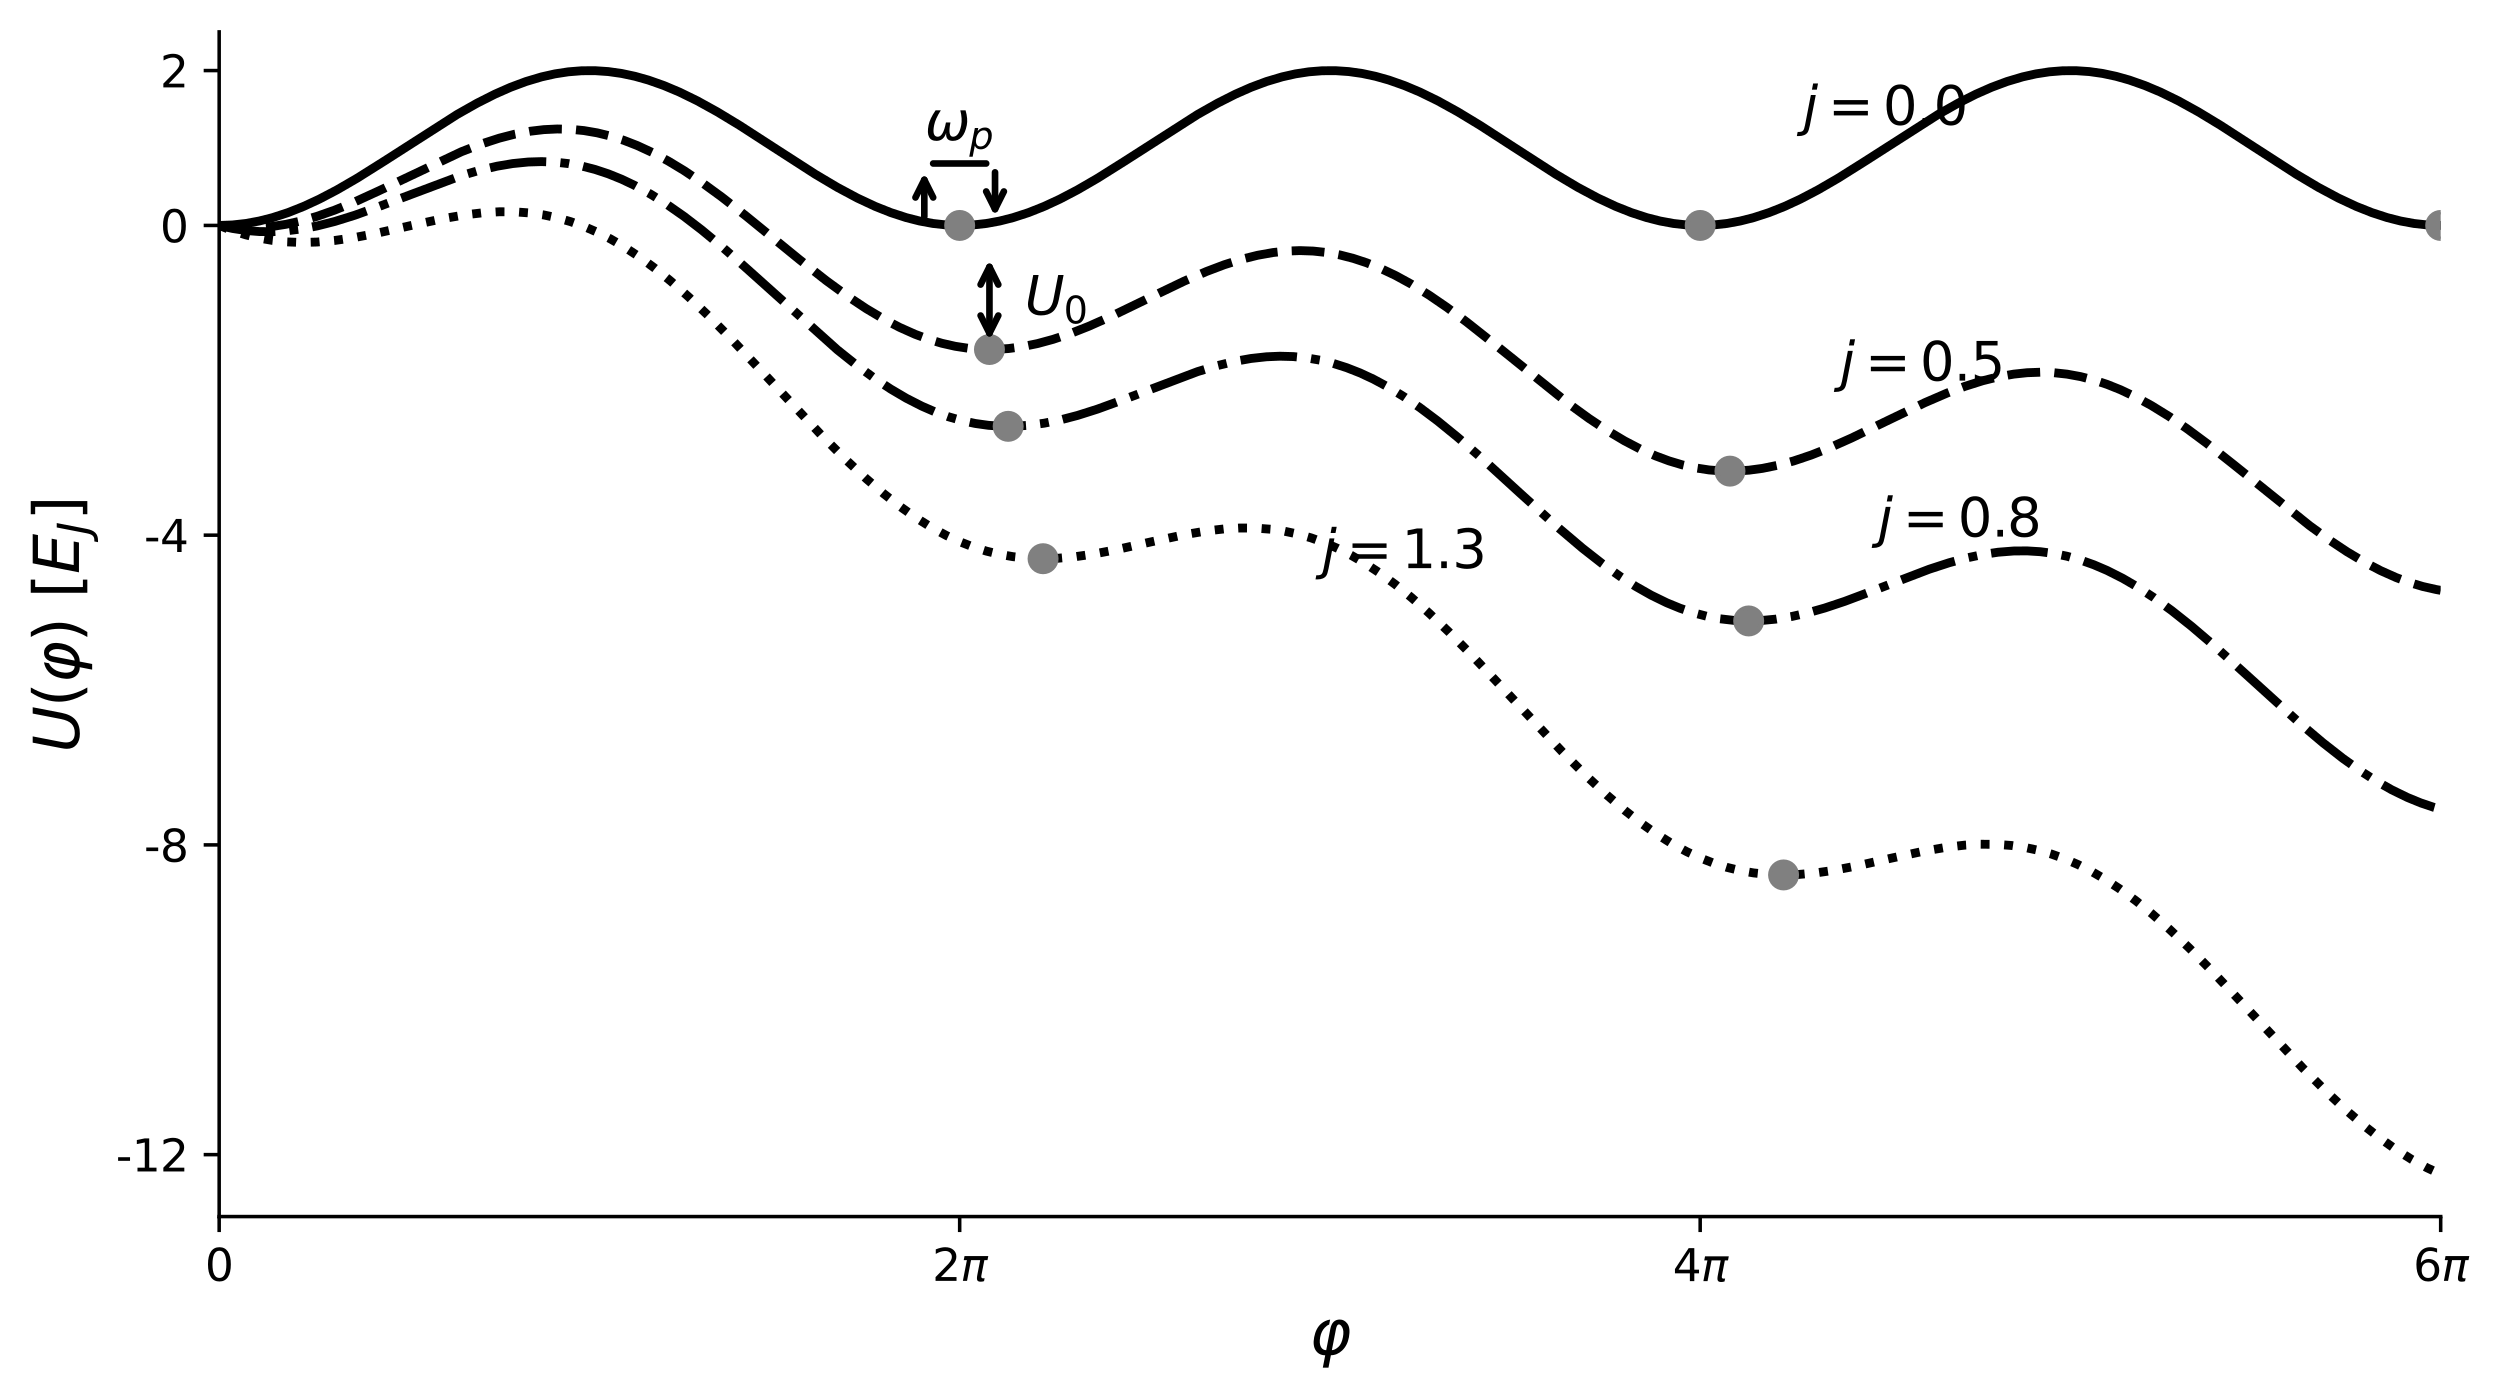 <?xml version="1.0" encoding="utf-8" standalone="no"?>
<!DOCTYPE svg PUBLIC "-//W3C//DTD SVG 1.1//EN"
  "http://www.w3.org/Graphics/SVG/1.1/DTD/svg11.dtd">
<svg xmlns:xlink="http://www.w3.org/1999/xlink" width="564.784pt" height="316.267pt" viewBox="0 0 564.784 316.267" xmlns="http://www.w3.org/2000/svg" version="1.1">
 <defs>
  <style type="text/css">*{stroke-linejoin: round; stroke-linecap: butt}</style>
 </defs>
 <g id="figure_1">
  <g id="patch_1">
   <path d="M 0 316.267 
L 564.784 316.267 
L 564.784 0 
L 0 0 
z
" style="fill: #ffffff"/>
  </g>
  <g id="axes_1">
   <g id="patch_2">
    <path d="M 49.513 274.84 
L 551.384 274.84 
L 551.384 7.2 
L 49.513 7.2 
z
" style="fill: #ffffff"/>
   </g>
   <g id="matplotlib.axis_1">
    <g id="xtick_1">
     <g id="line2d_1">
      <defs>
       <path id="m6d9e88ddd0" d="M 0 0 
L 0 3.5 
" style="stroke: #000000; stroke-width: 0.8"/>
      </defs>
      <g>
       <use xlink:href="#m6d9e88ddd0" x="49.513" y="274.84" style="stroke: #000000; stroke-width: 0.8"/>
      </g>
     </g>
     <g id="text_1">
      <!-- $0$ -->
      <g transform="translate(46.313 289.438) scale(0.1 -0.1)">
       <defs>
        <path id="DejaVuSans-30" d="M 2034 4250 
Q 1547 4250 1301 3770 
Q 1056 3291 1056 2328 
Q 1056 1369 1301 889 
Q 1547 409 2034 409 
Q 2525 409 2770 889 
Q 3016 1369 3016 2328 
Q 3016 3291 2770 3770 
Q 2525 4250 2034 4250 
z
M 2034 4750 
Q 2819 4750 3233 4129 
Q 3647 3509 3647 2328 
Q 3647 1150 3233 529 
Q 2819 -91 2034 -91 
Q 1250 -91 836 529 
Q 422 1150 422 2328 
Q 422 3509 836 4129 
Q 1250 4750 2034 4750 
z
" transform="scale(0.016)"/>
       </defs>
       <use xlink:href="#DejaVuSans-30" transform="translate(0 0.781)"/>
      </g>
     </g>
    </g>
    <g id="xtick_2">
     <g id="line2d_2">
      <g>
       <use xlink:href="#m6d9e88ddd0" x="216.803" y="274.84" style="stroke: #000000; stroke-width: 0.8"/>
      </g>
     </g>
     <g id="text_2">
      <!-- $2\pi$ -->
      <g transform="translate(210.603 289.438) scale(0.1 -0.1)">
       <defs>
        <path id="DejaVuSans-32" d="M 1228 531 
L 3431 531 
L 3431 0 
L 469 0 
L 469 531 
Q 828 903 1448 1529 
Q 2069 2156 2228 2338 
Q 2531 2678 2651 2914 
Q 2772 3150 2772 3378 
Q 2772 3750 2511 3984 
Q 2250 4219 1831 4219 
Q 1534 4219 1204 4116 
Q 875 4013 500 3803 
L 500 4441 
Q 881 4594 1212 4672 
Q 1544 4750 1819 4750 
Q 2544 4750 2975 4387 
Q 3406 4025 3406 3419 
Q 3406 3131 3298 2873 
Q 3191 2616 2906 2266 
Q 2828 2175 2409 1742 
Q 1991 1309 1228 531 
z
" transform="scale(0.016)"/>
        <path id="DejaVuSans-Oblique-3c0" d="M 584 3500 
L 3938 3500 
L 3825 2925 
L 3384 2925 
L 2966 775 
Q 2922 550 2981 450 
Q 3038 353 3209 353 
Q 3256 353 3325 363 
Q 3397 369 3419 372 
L 3338 -44 
Q 3222 -84 3103 -103 
Q 2981 -122 2866 -122 
Q 2491 -122 2388 81 
Q 2284 288 2391 838 
L 2797 2925 
L 1506 2925 
L 938 0 
L 350 0 
L 919 2925 
L 472 2925 
L 584 3500 
z
" transform="scale(0.016)"/>
       </defs>
       <use xlink:href="#DejaVuSans-32" transform="translate(0 0.781)"/>
       <use xlink:href="#DejaVuSans-Oblique-3c0" transform="translate(63.623 0.781)"/>
      </g>
     </g>
    </g>
    <g id="xtick_3">
     <g id="line2d_3">
      <g>
       <use xlink:href="#m6d9e88ddd0" x="384.093" y="274.84" style="stroke: #000000; stroke-width: 0.8"/>
      </g>
     </g>
     <g id="text_3">
      <!-- $4\pi$ -->
      <g transform="translate(377.893 289.438) scale(0.1 -0.1)">
       <defs>
        <path id="DejaVuSans-34" d="M 2419 4116 
L 825 1625 
L 2419 1625 
L 2419 4116 
z
M 2253 4666 
L 3047 4666 
L 3047 1625 
L 3713 1625 
L 3713 1100 
L 3047 1100 
L 3047 0 
L 2419 0 
L 2419 1100 
L 313 1100 
L 313 1709 
L 2253 4666 
z
" transform="scale(0.016)"/>
       </defs>
       <use xlink:href="#DejaVuSans-34" transform="translate(0 0.094)"/>
       <use xlink:href="#DejaVuSans-Oblique-3c0" transform="translate(63.623 0.094)"/>
      </g>
     </g>
    </g>
    <g id="xtick_4">
     <g id="line2d_4">
      <g>
       <use xlink:href="#m6d9e88ddd0" x="551.384" y="274.84" style="stroke: #000000; stroke-width: 0.8"/>
      </g>
     </g>
     <g id="text_4">
      <!-- $6\pi$ -->
      <g transform="translate(545.184 289.438) scale(0.1 -0.1)">
       <defs>
        <path id="DejaVuSans-36" d="M 2113 2584 
Q 1688 2584 1439 2293 
Q 1191 2003 1191 1497 
Q 1191 994 1439 701 
Q 1688 409 2113 409 
Q 2538 409 2786 701 
Q 3034 994 3034 1497 
Q 3034 2003 2786 2293 
Q 2538 2584 2113 2584 
z
M 3366 4563 
L 3366 3988 
Q 3128 4100 2886 4159 
Q 2644 4219 2406 4219 
Q 1781 4219 1451 3797 
Q 1122 3375 1075 2522 
Q 1259 2794 1537 2939 
Q 1816 3084 2150 3084 
Q 2853 3084 3261 2657 
Q 3669 2231 3669 1497 
Q 3669 778 3244 343 
Q 2819 -91 2113 -91 
Q 1303 -91 875 529 
Q 447 1150 447 2328 
Q 447 3434 972 4092 
Q 1497 4750 2381 4750 
Q 2619 4750 2861 4703 
Q 3103 4656 3366 4563 
z
" transform="scale(0.016)"/>
       </defs>
       <use xlink:href="#DejaVuSans-36" transform="translate(0 0.781)"/>
       <use xlink:href="#DejaVuSans-Oblique-3c0" transform="translate(63.623 0.781)"/>
      </g>
     </g>
    </g>
    <g id="text_5">
     <!-- $\varphi$ -->
     <g transform="translate(295.828 306.127) scale(0.14 -0.14)">
      <defs>
       <path id="DejaVuSans-Oblique-3c6" d="M 2969 3034 
Q 2766 3034 2675 2581 
L 2259 438 
Q 2553 438 2916 763 
Q 3244 1053 3375 1750 
Q 3497 2400 3300 2750 
Q 3138 3034 2969 3034 
z
M 3063 3525 
Q 3513 3525 3819 3113 
Q 4147 2672 3981 1750 
Q 3828 903 3291 400 
Q 2784 -75 2159 -75 
L 1916 -1331 
L 1344 -1331 
L 1588 -78 
Q 963 -78 641 400 
Q 309 888 475 1747 
Q 647 2641 1166 3097 
Q 1556 3438 2084 3525 
L 1984 3016 
Q 1766 2944 1538 2700 
Q 1194 2341 1081 1747 
Q 963 1116 1156 756 
Q 1334 434 1688 434 
L 2103 2581 
Q 2288 3525 3063 3525 
z
" transform="scale(0.016)"/>
      </defs>
      <use xlink:href="#DejaVuSans-Oblique-3c6" transform="translate(0 0.922)"/>
     </g>
    </g>
   </g>
   <g id="matplotlib.axis_2">
    <g id="ytick_1">
     <g id="line2d_5">
      <defs>
       <path id="m78af5b3cc0" d="M 0 0 
L -3.5 0 
" style="stroke: #000000; stroke-width: 0.8"/>
      </defs>
      <g>
       <use xlink:href="#m78af5b3cc0" x="49.513" y="15.946" style="stroke: #000000; stroke-width: 0.8"/>
      </g>
     </g>
     <g id="text_6">
      <!-- 2 -->
      <g transform="translate(36.15 19.746) scale(0.1 -0.1)">
       <use xlink:href="#DejaVuSans-32"/>
      </g>
     </g>
    </g>
    <g id="ytick_2">
     <g id="line2d_6">
      <g>
       <use xlink:href="#m78af5b3cc0" x="49.513" y="50.932" style="stroke: #000000; stroke-width: 0.8"/>
      </g>
     </g>
     <g id="text_7">
      <!-- 0 -->
      <g transform="translate(36.15 54.731) scale(0.1 -0.1)">
       <use xlink:href="#DejaVuSans-30"/>
      </g>
     </g>
    </g>
    <g id="ytick_3">
     <g id="line2d_7">
      <g>
       <use xlink:href="#m78af5b3cc0" x="49.513" y="120.903" style="stroke: #000000; stroke-width: 0.8"/>
      </g>
     </g>
     <g id="text_8">
      <!-- -4 -->
      <g transform="translate(32.542 124.702) scale(0.1 -0.1)">
       <defs>
        <path id="DejaVuSans-2d" d="M 313 2009 
L 1997 2009 
L 1997 1497 
L 313 1497 
L 313 2009 
z
" transform="scale(0.016)"/>
       </defs>
       <use xlink:href="#DejaVuSans-2d"/>
       <use xlink:href="#DejaVuSans-34" transform="translate(36.084 0)"/>
      </g>
     </g>
    </g>
    <g id="ytick_4">
     <g id="line2d_8">
      <g>
       <use xlink:href="#m78af5b3cc0" x="49.513" y="190.875" style="stroke: #000000; stroke-width: 0.8"/>
      </g>
     </g>
     <g id="text_9">
      <!-- -8 -->
      <g transform="translate(32.542 194.674) scale(0.1 -0.1)">
       <defs>
        <path id="DejaVuSans-38" d="M 2034 2216 
Q 1584 2216 1326 1975 
Q 1069 1734 1069 1313 
Q 1069 891 1326 650 
Q 1584 409 2034 409 
Q 2484 409 2743 651 
Q 3003 894 3003 1313 
Q 3003 1734 2745 1975 
Q 2488 2216 2034 2216 
z
M 1403 2484 
Q 997 2584 770 2862 
Q 544 3141 544 3541 
Q 544 4100 942 4425 
Q 1341 4750 2034 4750 
Q 2731 4750 3128 4425 
Q 3525 4100 3525 3541 
Q 3525 3141 3298 2862 
Q 3072 2584 2669 2484 
Q 3125 2378 3379 2068 
Q 3634 1759 3634 1313 
Q 3634 634 3220 271 
Q 2806 -91 2034 -91 
Q 1263 -91 848 271 
Q 434 634 434 1313 
Q 434 1759 690 2068 
Q 947 2378 1403 2484 
z
M 1172 3481 
Q 1172 3119 1398 2916 
Q 1625 2713 2034 2713 
Q 2441 2713 2670 2916 
Q 2900 3119 2900 3481 
Q 2900 3844 2670 4047 
Q 2441 4250 2034 4250 
Q 1625 4250 1398 4047 
Q 1172 3844 1172 3481 
z
" transform="scale(0.016)"/>
       </defs>
       <use xlink:href="#DejaVuSans-2d"/>
       <use xlink:href="#DejaVuSans-38" transform="translate(36.084 0)"/>
      </g>
     </g>
    </g>
    <g id="ytick_5">
     <g id="line2d_9">
      <g>
       <use xlink:href="#m78af5b3cc0" x="49.513" y="260.846" style="stroke: #000000; stroke-width: 0.8"/>
      </g>
     </g>
     <g id="text_10">
      <!-- -12 -->
      <g transform="translate(26.18 264.645) scale(0.1 -0.1)">
       <defs>
        <path id="DejaVuSans-31" d="M 794 531 
L 1825 531 
L 1825 4091 
L 703 3866 
L 703 4441 
L 1819 4666 
L 2450 4666 
L 2450 531 
L 3481 531 
L 3481 0 
L 794 0 
L 794 531 
z
" transform="scale(0.016)"/>
       </defs>
       <use xlink:href="#DejaVuSans-2d"/>
       <use xlink:href="#DejaVuSans-31" transform="translate(36.084 0)"/>
       <use xlink:href="#DejaVuSans-32" transform="translate(99.707 0)"/>
      </g>
     </g>
    </g>
    <g id="text_11">
     <!-- $U(\varphi)$ [$E_J$] -->
     <g transform="translate(17.84 170) rotate(-90) scale(0.14 -0.14)">
      <defs>
       <path id="DejaVuSans-Oblique-55" d="M 991 4666 
L 1625 4666 
L 1075 1831 
Q 1041 1641 1027 1517 
Q 1013 1394 1013 1300 
Q 1013 869 1253 645 
Q 1494 422 1959 422 
Q 2563 422 2898 753 
Q 3234 1084 3378 1831 
L 3928 4666 
L 4563 4666 
L 4000 1753 
Q 3816 809 3300 359 
Q 2784 -91 1888 -91 
Q 1188 -91 780 261 
Q 372 613 372 1216 
Q 372 1325 387 1461 
Q 403 1597 434 1753 
L 991 4666 
z
" transform="scale(0.016)"/>
       <path id="DejaVuSans-28" d="M 1984 4856 
Q 1566 4138 1362 3434 
Q 1159 2731 1159 2009 
Q 1159 1288 1364 580 
Q 1569 -128 1984 -844 
L 1484 -844 
Q 1016 -109 783 600 
Q 550 1309 550 2009 
Q 550 2706 781 3412 
Q 1013 4119 1484 4856 
L 1984 4856 
z
" transform="scale(0.016)"/>
       <path id="DejaVuSans-29" d="M 513 4856 
L 1013 4856 
Q 1481 4119 1714 3412 
Q 1947 2706 1947 2009 
Q 1947 1309 1714 600 
Q 1481 -109 1013 -844 
L 513 -844 
Q 928 -128 1133 580 
Q 1338 1288 1338 2009 
Q 1338 2731 1133 3434 
Q 928 4138 513 4856 
z
" transform="scale(0.016)"/>
       <path id="DejaVuSans-20" transform="scale(0.016)"/>
       <path id="DejaVuSans-5b" d="M 550 4863 
L 1875 4863 
L 1875 4416 
L 1125 4416 
L 1125 -397 
L 1875 -397 
L 1875 -844 
L 550 -844 
L 550 4863 
z
" transform="scale(0.016)"/>
       <path id="DejaVuSans-Oblique-45" d="M 1081 4666 
L 4031 4666 
L 3928 4134 
L 1606 4134 
L 1338 2753 
L 3566 2753 
L 3463 2222 
L 1234 2222 
L 909 531 
L 3284 531 
L 3181 0 
L 172 0 
L 1081 4666 
z
" transform="scale(0.016)"/>
       <path id="DejaVuSans-Oblique-4a" d="M 1069 4666 
L 1703 4666 
L 856 325 
Q 691 -522 298 -901 
Q -94 -1281 -800 -1281 
L -1050 -1281 
L -947 -750 
L -750 -750 
Q -328 -750 -109 -509 
Q 109 -269 225 325 
L 1069 4666 
z
" transform="scale(0.016)"/>
       <path id="DejaVuSans-5d" d="M 1947 4863 
L 1947 -844 
L 622 -844 
L 622 -397 
L 1369 -397 
L 1369 4416 
L 622 4416 
L 622 4863 
L 1947 4863 
z
" transform="scale(0.016)"/>
      </defs>
      <use xlink:href="#DejaVuSans-Oblique-55" transform="translate(0 0.016)"/>
      <use xlink:href="#DejaVuSans-28" transform="translate(73.193 0.016)"/>
      <use xlink:href="#DejaVuSans-Oblique-3c6" transform="translate(112.207 0.016)"/>
      <use xlink:href="#DejaVuSans-29" transform="translate(178.174 0.016)"/>
      <use xlink:href="#DejaVuSans-20" transform="translate(217.188 0.016)"/>
      <use xlink:href="#DejaVuSans-5b" transform="translate(248.975 0.016)"/>
      <use xlink:href="#DejaVuSans-Oblique-45" transform="translate(287.988 0.016)"/>
      <use xlink:href="#DejaVuSans-Oblique-4a" transform="translate(351.172 -16.391) scale(0.7)"/>
      <use xlink:href="#DejaVuSans-5d" transform="translate(374.551 0.016)"/>
     </g>
    </g>
   </g>
   <g id="line2d_10">
    <path d="M 49.513 50.932 
L 52.527 50.82 
L 55.541 50.486 
L 58.556 49.933 
L 61.57 49.169 
L 65.086 48.024 
L 68.603 46.625 
L 72.12 44.996 
L 76.139 42.89 
L 80.66 40.267 
L 86.688 36.477 
L 103.267 25.86 
L 107.788 23.305 
L 111.807 21.276 
L 115.324 19.726 
L 118.84 18.415 
L 122.357 17.366 
L 125.371 16.689 
L 128.385 16.227 
L 131.4 15.985 
L 134.414 15.966 
L 137.428 16.171 
L 140.442 16.597 
L 143.457 17.239 
L 146.471 18.088 
L 149.987 19.326 
L 153.504 20.81 
L 157.523 22.774 
L 162.044 25.271 
L 167.068 28.317 
L 174.604 33.192 
L 184.149 39.345 
L 189.173 42.328 
L 193.694 44.746 
L 197.713 46.625 
L 201.23 48.024 
L 204.746 49.169 
L 207.76 49.933 
L 210.775 50.486 
L 213.789 50.82 
L 216.803 50.932 
L 219.817 50.82 
L 222.832 50.486 
L 225.846 49.933 
L 228.86 49.169 
L 232.377 48.024 
L 235.893 46.625 
L 239.41 44.996 
L 243.429 42.89 
L 247.95 40.267 
L 253.979 36.477 
L 270.557 25.86 
L 275.078 23.305 
L 279.097 21.276 
L 282.614 19.726 
L 286.131 18.415 
L 289.647 17.366 
L 292.661 16.689 
L 295.676 16.227 
L 298.69 15.985 
L 301.704 15.966 
L 304.718 16.171 
L 307.733 16.597 
L 310.747 17.239 
L 313.761 18.088 
L 317.278 19.326 
L 320.794 20.81 
L 324.813 22.774 
L 329.335 25.271 
L 334.358 28.317 
L 341.894 33.192 
L 351.439 39.345 
L 356.463 42.328 
L 360.984 44.746 
L 365.003 46.625 
L 368.52 48.024 
L 372.036 49.169 
L 375.051 49.933 
L 378.065 50.486 
L 381.079 50.82 
L 384.093 50.932 
L 387.108 50.82 
L 390.122 50.486 
L 393.136 49.933 
L 396.15 49.169 
L 399.667 48.024 
L 403.184 46.625 
L 406.7 44.996 
L 410.719 42.89 
L 415.24 40.267 
L 421.269 36.477 
L 437.847 25.86 
L 442.369 23.305 
L 446.388 21.276 
L 449.904 19.726 
L 453.421 18.415 
L 456.937 17.366 
L 459.952 16.689 
L 462.966 16.227 
L 465.98 15.985 
L 468.994 15.966 
L 472.009 16.171 
L 475.023 16.597 
L 478.037 17.239 
L 481.051 18.088 
L 484.568 19.326 
L 488.085 20.81 
L 492.104 22.774 
L 496.625 25.271 
L 501.649 28.317 
L 509.184 33.192 
L 518.729 39.345 
L 523.753 42.328 
L 528.274 44.746 
L 532.293 46.625 
L 535.81 48.024 
L 539.327 49.169 
L 542.341 49.933 
L 545.355 50.486 
L 548.369 50.82 
L 551.384 50.932 
L 551.384 50.932 
" clip-path="url(#p13edf3707b)" style="fill: none; stroke: #000000; stroke-width: 2; stroke-linecap: square"/>
   </g>
   <g id="line2d_11">
    <path d="M 49.513 50.932 
L 52.527 51.315 
L 55.541 51.476 
L 58.556 51.418 
L 61.57 51.149 
L 64.584 50.679 
L 68.101 49.893 
L 71.617 48.873 
L 75.636 47.457 
L 80.158 45.603 
L 85.684 43.066 
L 104.271 34.265 
L 108.793 32.511 
L 112.812 31.207 
L 116.328 30.301 
L 119.845 29.64 
L 122.859 29.286 
L 125.874 29.139 
L 128.888 29.208 
L 131.902 29.498 
L 134.916 30.012 
L 137.93 30.749 
L 140.945 31.707 
L 143.959 32.879 
L 147.476 34.506 
L 150.992 36.394 
L 154.509 38.522 
L 158.528 41.21 
L 163.049 44.508 
L 168.575 48.828 
L 180.632 58.661 
L 186.661 63.396 
L 191.684 67.06 
L 195.703 69.733 
L 199.722 72.126 
L 203.239 73.96 
L 206.756 75.529 
L 209.77 76.648 
L 212.784 77.551 
L 215.798 78.232 
L 218.813 78.69 
L 221.827 78.924 
L 224.841 78.939 
L 227.855 78.739 
L 230.87 78.335 
L 234.386 77.62 
L 237.903 76.664 
L 241.922 75.311 
L 245.941 73.725 
L 250.964 71.492 
L 258.5 67.848 
L 267.543 63.501 
L 272.566 61.33 
L 276.585 59.811 
L 280.604 58.541 
L 284.121 57.668 
L 287.638 57.045 
L 290.652 56.725 
L 293.666 56.613 
L 296.68 56.719 
L 299.695 57.046 
L 302.709 57.597 
L 305.723 58.371 
L 308.737 59.365 
L 311.752 60.572 
L 315.268 62.238 
L 318.785 64.162 
L 322.804 66.647 
L 326.823 69.398 
L 331.344 72.751 
L 337.373 77.521 
L 354.453 91.254 
L 358.975 94.537 
L 362.994 97.21 
L 367.013 99.604 
L 370.529 101.438 
L 374.046 103.006 
L 377.06 104.125 
L 380.074 105.028 
L 383.089 105.71 
L 386.103 106.168 
L 389.117 106.402 
L 392.131 106.416 
L 395.146 106.217 
L 398.16 105.813 
L 401.676 105.097 
L 405.193 104.142 
L 409.212 102.789 
L 413.231 101.203 
L 418.255 98.97 
L 425.79 95.326 
L 434.833 90.979 
L 439.857 88.807 
L 443.876 87.289 
L 447.895 86.019 
L 451.411 85.146 
L 454.928 84.522 
L 457.942 84.202 
L 460.956 84.091 
L 463.971 84.197 
L 466.985 84.524 
L 469.999 85.075 
L 473.013 85.849 
L 476.028 86.843 
L 479.042 88.05 
L 482.558 89.715 
L 486.075 91.639 
L 490.094 94.125 
L 494.113 96.876 
L 498.634 100.229 
L 504.663 104.998 
L 521.744 118.731 
L 526.265 122.015 
L 530.284 124.688 
L 534.303 127.082 
L 537.82 128.916 
L 541.336 130.484 
L 544.35 131.603 
L 547.365 132.506 
L 550.379 133.187 
L 551.384 133.365 
L 551.384 133.365 
" clip-path="url(#p13edf3707b)" style="fill: none; stroke-dasharray: 7.4,3.2; stroke-dashoffset: 0; stroke: #000000; stroke-width: 2"/>
   </g>
   <g id="line2d_12">
    <path d="M 49.513 50.932 
L 52.527 51.612 
L 55.541 52.07 
L 58.556 52.309 
L 61.57 52.337 
L 64.584 52.164 
L 68.101 51.724 
L 71.617 51.051 
L 75.636 50.032 
L 80.158 48.623 
L 85.684 46.63 
L 104.271 39.661 
L 108.29 38.484 
L 112.309 37.544 
L 115.826 36.951 
L 119.343 36.6 
L 122.357 36.51 
L 125.371 36.625 
L 128.385 36.955 
L 131.4 37.505 
L 134.414 38.278 
L 137.428 39.275 
L 140.442 40.493 
L 143.457 41.927 
L 146.973 43.862 
L 150.49 46.061 
L 154.509 48.869 
L 158.528 51.954 
L 163.049 55.698 
L 168.575 60.561 
L 189.173 79.031 
L 193.694 82.638 
L 197.713 85.572 
L 201.23 87.895 
L 204.746 89.965 
L 208.263 91.76 
L 211.277 93.069 
L 214.291 94.158 
L 217.305 95.025 
L 220.32 95.668 
L 223.334 96.089 
L 226.348 96.293 
L 229.362 96.287 
L 232.377 96.081 
L 235.893 95.606 
L 239.41 94.902 
L 243.429 93.852 
L 247.95 92.416 
L 253.476 90.403 
L 270.557 83.951 
L 275.078 82.584 
L 279.097 81.611 
L 282.614 80.986 
L 286.131 80.599 
L 289.145 80.475 
L 292.159 80.555 
L 295.173 80.849 
L 298.188 81.362 
L 301.202 82.098 
L 304.216 83.058 
L 307.23 84.24 
L 310.244 85.638 
L 313.761 87.533 
L 317.278 89.695 
L 320.794 92.104 
L 324.813 95.123 
L 329.335 98.808 
L 334.861 103.623 
L 343.401 111.416 
L 351.941 119.133 
L 357.468 123.821 
L 361.989 127.361 
L 366.008 130.225 
L 369.525 132.478 
L 373.041 134.47 
L 376.558 136.184 
L 379.572 137.421 
L 382.586 138.436 
L 385.6 139.229 
L 388.615 139.797 
L 391.629 140.145 
L 394.643 140.278 
L 397.657 140.204 
L 401.174 139.871 
L 404.691 139.295 
L 408.207 138.5 
L 412.226 137.364 
L 416.748 135.855 
L 422.776 133.592 
L 435.838 128.597 
L 440.359 127.124 
L 444.378 126.03 
L 447.895 125.28 
L 451.411 124.753 
L 454.928 124.476 
L 457.942 124.453 
L 460.956 124.639 
L 463.971 125.042 
L 466.985 125.666 
L 469.999 126.514 
L 473.013 127.585 
L 476.028 128.876 
L 479.544 130.651 
L 483.061 132.701 
L 486.577 135.007 
L 490.596 137.924 
L 495.118 141.514 
L 500.142 145.805 
L 507.175 152.148 
L 519.734 163.537 
L 524.758 167.786 
L 529.279 171.326 
L 533.298 174.189 
L 536.815 176.442 
L 540.331 178.435 
L 543.848 180.148 
L 546.862 181.385 
L 549.876 182.401 
L 551.384 182.825 
L 551.384 182.825 
" clip-path="url(#p13edf3707b)" style="fill: none; stroke-dasharray: 12.8,3.2,2,3.2; stroke-dashoffset: 0; stroke: #000000; stroke-width: 2"/>
   </g>
   <g id="line2d_13">
    <path d="M 49.513 50.932 
L 52.527 52.107 
L 55.541 53.06 
L 58.556 53.795 
L 61.57 54.318 
L 64.584 54.64 
L 68.101 54.777 
L 71.617 54.682 
L 75.636 54.322 
L 79.655 53.742 
L 84.679 52.785 
L 92.717 50.982 
L 100.253 49.358 
L 105.276 48.507 
L 109.295 48.044 
L 112.812 47.842 
L 116.328 47.86 
L 119.845 48.124 
L 122.859 48.562 
L 125.874 49.207 
L 128.888 50.068 
L 131.902 51.15 
L 134.916 52.456 
L 137.93 53.986 
L 140.945 55.736 
L 144.461 58.047 
L 147.978 60.637 
L 151.495 63.485 
L 155.514 67.027 
L 160.035 71.326 
L 165.059 76.415 
L 172.092 83.893 
L 185.656 98.407 
L 191.182 103.939 
L 195.703 108.152 
L 199.722 111.602 
L 203.239 114.36 
L 206.756 116.852 
L 210.272 119.061 
L 213.789 120.975 
L 216.803 122.374 
L 219.817 123.549 
L 222.832 124.502 
L 225.846 125.236 
L 228.86 125.76 
L 231.874 126.082 
L 235.391 126.219 
L 238.907 126.124 
L 242.926 125.764 
L 246.945 125.184 
L 251.969 124.227 
L 260.007 122.424 
L 267.543 120.8 
L 272.566 119.949 
L 276.585 119.486 
L 280.102 119.284 
L 283.619 119.302 
L 287.135 119.565 
L 290.15 120.004 
L 293.164 120.649 
L 296.178 121.51 
L 299.192 122.592 
L 302.207 123.898 
L 305.221 125.428 
L 308.235 127.177 
L 311.752 129.489 
L 315.268 132.079 
L 318.785 134.927 
L 322.804 138.469 
L 327.325 142.768 
L 332.349 147.856 
L 339.382 155.335 
L 352.946 169.849 
L 358.472 175.381 
L 362.994 179.594 
L 367.013 183.044 
L 370.529 185.802 
L 374.046 188.294 
L 377.562 190.503 
L 381.079 192.417 
L 384.093 193.816 
L 387.108 194.991 
L 390.122 195.944 
L 393.136 196.678 
L 396.15 197.202 
L 399.165 197.524 
L 402.681 197.661 
L 406.198 197.565 
L 410.217 197.206 
L 414.236 196.626 
L 419.259 195.669 
L 427.297 193.866 
L 434.833 192.242 
L 439.857 191.391 
L 443.876 190.928 
L 447.392 190.726 
L 450.909 190.744 
L 454.426 191.007 
L 457.44 191.445 
L 460.454 192.091 
L 463.468 192.952 
L 466.483 194.034 
L 469.497 195.34 
L 472.511 196.869 
L 475.525 198.619 
L 479.042 200.931 
L 482.558 203.521 
L 486.075 206.369 
L 490.094 209.911 
L 494.615 214.21 
L 499.639 219.298 
L 506.672 226.777 
L 520.236 241.291 
L 525.763 246.823 
L 530.284 251.036 
L 534.303 254.485 
L 537.82 257.244 
L 541.336 259.736 
L 544.853 261.945 
L 548.369 263.858 
L 551.384 265.258 
L 551.384 265.258 
" clip-path="url(#p13edf3707b)" style="fill: none; stroke-dasharray: 2,3.3; stroke-dashoffset: 0; stroke: #000000; stroke-width: 2"/>
   </g>
   <g id="line2d_14">
    <defs>
     <path id="m6b2648b4b6" d="M 0 3 
C 0.796 3 1.559 2.684 2.121 2.121 
C 2.684 1.559 3 0.796 3 0 
C 3 -0.796 2.684 -1.559 2.121 -2.121 
C 1.559 -2.684 0.796 -3 0 -3 
C -0.796 -3 -1.559 -2.684 -2.121 -2.121 
C -2.684 -1.559 -3 -0.796 -3 0 
C -3 0.796 -2.684 1.559 -2.121 2.121 
C -1.559 2.684 -0.796 3 0 3 
z
" style="stroke: #808080"/>
    </defs>
    <g clip-path="url(#p13edf3707b)">
     <use xlink:href="#m6b2648b4b6" x="216.803" y="50.932" style="fill: #808080; stroke: #808080"/>
    </g>
   </g>
   <g id="line2d_15">
    <g clip-path="url(#p13edf3707b)">
     <use xlink:href="#m6b2648b4b6" x="384.093" y="50.932" style="fill: #808080; stroke: #808080"/>
    </g>
   </g>
   <g id="line2d_16">
    <g clip-path="url(#p13edf3707b)">
     <use xlink:href="#m6b2648b4b6" x="551.384" y="50.932" style="fill: #808080; stroke: #808080"/>
    </g>
   </g>
   <g id="line2d_17">
    <g clip-path="url(#p13edf3707b)">
     <use xlink:href="#m6b2648b4b6" x="223.531" y="78.959" style="fill: #808080; stroke: #808080"/>
    </g>
   </g>
   <g id="line2d_18">
    <g clip-path="url(#p13edf3707b)">
     <use xlink:href="#m6b2648b4b6" x="390.821" y="106.437" style="fill: #808080; stroke: #808080"/>
    </g>
   </g>
   <g id="line2d_19">
    <g clip-path="url(#p13edf3707b)">
     <use xlink:href="#m6b2648b4b6" x="227.76" y="96.315" style="fill: #808080; stroke: #808080"/>
    </g>
   </g>
   <g id="line2d_20">
    <g clip-path="url(#p13edf3707b)">
     <use xlink:href="#m6b2648b4b6" x="395.05" y="140.28" style="fill: #808080; stroke: #808080"/>
    </g>
   </g>
   <g id="line2d_21">
    <g clip-path="url(#p13edf3707b)">
     <use xlink:href="#m6b2648b4b6" x="235.643" y="126.22" style="fill: #808080; stroke: #808080"/>
    </g>
   </g>
   <g id="line2d_22">
    <g clip-path="url(#p13edf3707b)">
     <use xlink:href="#m6b2648b4b6" x="402.933" y="197.662" style="fill: #808080; stroke: #808080"/>
    </g>
   </g>
   <g id="patch_3">
    <path d="M 49.513 274.84 
L 49.513 7.2 
" style="fill: none; stroke: #000000; stroke-width: 0.8; stroke-linejoin: miter; stroke-linecap: square"/>
   </g>
   <g id="patch_4">
    <path d="M 49.513 274.84 
L 551.384 274.84 
" style="fill: none; stroke: #000000; stroke-width: 0.8; stroke-linejoin: miter; stroke-linecap: square"/>
   </g>
   <g id="text_12">
    <!-- $j = 0.0$ -->
    <g transform="translate(407.316 28.191) scale(0.12 -0.12)">
     <defs>
      <path id="DejaVuSans-Oblique-6a" d="M 928 3500 
L 1503 3500 
L 813 -63 
L 809 -78 
Q 694 -675 544 -897 
Q 403 -1106 132 -1218 
Q -138 -1331 -506 -1331 
L -722 -1331 
L -628 -844 
L -481 -844 
Q -144 -844 -1 -703 
Q 141 -563 238 -63 
L 928 3500 
z
M 1197 4863 
L 1772 4863 
L 1631 4134 
L 1056 4134 
L 1197 4863 
z
" transform="scale(0.016)"/>
      <path id="DejaVuSans-3d" d="M 678 2906 
L 4684 2906 
L 4684 2381 
L 678 2381 
L 678 2906 
z
M 678 1631 
L 4684 1631 
L 4684 1100 
L 678 1100 
L 678 1631 
z
" transform="scale(0.016)"/>
      <path id="DejaVuSans-2e" d="M 684 794 
L 1344 794 
L 1344 0 
L 684 0 
L 684 794 
z
" transform="scale(0.016)"/>
     </defs>
     <use xlink:href="#DejaVuSans-Oblique-6a" transform="translate(0 0.016)"/>
     <use xlink:href="#DejaVuSans-3d" transform="translate(47.266 0.016)"/>
     <use xlink:href="#DejaVuSans-30" transform="translate(150.537 0.016)"/>
     <use xlink:href="#DejaVuSans-2e" transform="translate(214.16 0.016)"/>
     <use xlink:href="#DejaVuSans-30" transform="translate(245.947 0.016)"/>
    </g>
   </g>
   <g id="text_13">
    <!-- $j = 0.5$ -->
    <g transform="translate(415.68 85.984) scale(0.12 -0.12)">
     <defs>
      <path id="DejaVuSans-35" d="M 691 4666 
L 3169 4666 
L 3169 4134 
L 1269 4134 
L 1269 2991 
Q 1406 3038 1543 3061 
Q 1681 3084 1819 3084 
Q 2600 3084 3056 2656 
Q 3513 2228 3513 1497 
Q 3513 744 3044 326 
Q 2575 -91 1722 -91 
Q 1428 -91 1123 -41 
Q 819 9 494 109 
L 494 744 
Q 775 591 1075 516 
Q 1375 441 1709 441 
Q 2250 441 2565 725 
Q 2881 1009 2881 1497 
Q 2881 1984 2565 2268 
Q 2250 2553 1709 2553 
Q 1456 2553 1204 2497 
Q 953 2441 691 2322 
L 691 4666 
z
" transform="scale(0.016)"/>
     </defs>
     <use xlink:href="#DejaVuSans-Oblique-6a" transform="translate(0 0.016)"/>
     <use xlink:href="#DejaVuSans-3d" transform="translate(47.266 0.016)"/>
     <use xlink:href="#DejaVuSans-30" transform="translate(150.537 0.016)"/>
     <use xlink:href="#DejaVuSans-2e" transform="translate(214.16 0.016)"/>
     <use xlink:href="#DejaVuSans-35" transform="translate(245.947 0.016)"/>
    </g>
   </g>
   <g id="text_14">
    <!-- $j = 0.8$ -->
    <g transform="translate(424.225 121.225) scale(0.12 -0.12)">
     <use xlink:href="#DejaVuSans-Oblique-6a" transform="translate(0 0.016)"/>
     <use xlink:href="#DejaVuSans-3d" transform="translate(47.266 0.016)"/>
     <use xlink:href="#DejaVuSans-30" transform="translate(150.537 0.016)"/>
     <use xlink:href="#DejaVuSans-2e" transform="translate(214.16 0.016)"/>
     <use xlink:href="#DejaVuSans-38" transform="translate(243.322 0.016)"/>
    </g>
   </g>
   <g id="text_15">
    <!-- $j = 1.3$ -->
    <g transform="translate(298.577 128.346) scale(0.12 -0.12)">
     <defs>
      <path id="DejaVuSans-33" d="M 2597 2516 
Q 3050 2419 3304 2112 
Q 3559 1806 3559 1356 
Q 3559 666 3084 287 
Q 2609 -91 1734 -91 
Q 1441 -91 1130 -33 
Q 819 25 488 141 
L 488 750 
Q 750 597 1062 519 
Q 1375 441 1716 441 
Q 2309 441 2620 675 
Q 2931 909 2931 1356 
Q 2931 1769 2642 2001 
Q 2353 2234 1838 2234 
L 1294 2234 
L 1294 2753 
L 1863 2753 
Q 2328 2753 2575 2939 
Q 2822 3125 2822 3475 
Q 2822 3834 2567 4026 
Q 2313 4219 1838 4219 
Q 1578 4219 1281 4162 
Q 984 4106 628 3988 
L 628 4550 
Q 988 4650 1302 4700 
Q 1616 4750 1894 4750 
Q 2613 4750 3031 4423 
Q 3450 4097 3450 3541 
Q 3450 3153 3228 2886 
Q 3006 2619 2597 2516 
z
" transform="scale(0.016)"/>
     </defs>
     <use xlink:href="#DejaVuSans-Oblique-6a" transform="translate(0 0.016)"/>
     <use xlink:href="#DejaVuSans-3d" transform="translate(47.266 0.016)"/>
     <use xlink:href="#DejaVuSans-31" transform="translate(150.537 0.016)"/>
     <use xlink:href="#DejaVuSans-2e" transform="translate(214.16 0.016)"/>
     <use xlink:href="#DejaVuSans-33" transform="translate(245.947 0.016)"/>
    </g>
   </g>
   <g id="patch_5">
    <path d="M 208.816 48.933 
Q 208.816 43.936 208.816 40.615 
" style="fill: none; stroke: #000000; stroke-width: 1.5; stroke-linecap: round"/>
    <path d="M 206.816 44.615 
L 208.816 40.615 
L 210.816 44.615 
" style="fill: none; stroke: #000000; stroke-width: 1.5; stroke-linecap: round"/>
   </g>
   <g id="patch_6">
    <path d="M 210.816 36.938 
Q 216.802 36.938 222.788 36.938 
" style="fill: none; stroke: #000000; stroke-width: 1.5; stroke-linecap: round"/>
   </g>
   <g id="patch_7">
    <path d="M 224.791 38.936 
Q 224.791 43.934 224.791 47.255 
" style="fill: none; stroke: #000000; stroke-width: 1.5; stroke-linecap: round"/>
    <path d="M 226.791 43.255 
L 224.791 47.255 
L 222.791 43.255 
" style="fill: none; stroke: #000000; stroke-width: 1.5; stroke-linecap: round"/>
   </g>
   <g id="text_16">
    <!-- $\omega_p$ -->
    <g transform="translate(208.943 31.69) scale(0.12 -0.12)">
     <defs>
      <path id="DejaVuSans-Oblique-3c9" d="M 1369 -91 
Q 72 -91 434 1766 
Q 575 2500 1256 3500 
L 1875 3500 
Q 1231 2500 1088 1750 
Q 819 397 1519 397 
Q 2166 397 2478 2078 
L 3009 2078 
Q 2669 388 3316 397 
Q 4013 403 4275 1750 
Q 4419 2500 4169 3500 
L 4788 3500 
Q 5075 2500 4934 1766 
Q 4578 -94 3278 -91 
Q 2428 -88 2503 844 
Q 2194 -91 1369 -91 
z
" transform="scale(0.016)"/>
      <path id="DejaVuSans-Oblique-70" d="M 3175 2156 
Q 3175 2616 2975 2859 
Q 2775 3103 2400 3103 
Q 2144 3103 1911 2972 
Q 1678 2841 1497 2591 
Q 1319 2344 1212 1994 
Q 1106 1644 1106 1300 
Q 1106 863 1306 627 
Q 1506 391 1875 391 
Q 2147 391 2380 519 
Q 2613 647 2778 891 
Q 2956 1147 3065 1494 
Q 3175 1841 3175 2156 
z
M 1394 2969 
Q 1625 3272 1939 3428 
Q 2253 3584 2638 3584 
Q 3175 3584 3472 3232 
Q 3769 2881 3769 2247 
Q 3769 1728 3584 1258 
Q 3400 788 3053 416 
Q 2822 169 2531 39 
Q 2241 -91 1919 -91 
Q 1547 -91 1294 64 
Q 1041 219 916 525 
L 556 -1331 
L -19 -1331 
L 922 3500 
L 1497 3500 
L 1394 2969 
z
" transform="scale(0.016)"/>
     </defs>
     <use xlink:href="#DejaVuSans-Oblique-3c9" transform="translate(0 0.312)"/>
     <use xlink:href="#DejaVuSans-Oblique-70" transform="translate(83.74 -16.094) scale(0.7)"/>
    </g>
   </g>
   <g id="patch_8">
    <path d="M 223.531 75.283 
Q 223.531 67.787 223.531 60.292 
" style="fill: none; stroke: #000000; stroke-width: 1.5; stroke-linecap: round"/>
    <path d="M 225.531 71.283 
L 223.531 75.283 
L 221.531 71.283 
" style="fill: none; stroke: #000000; stroke-width: 1.5; stroke-linecap: round"/>
    <path d="M 221.531 64.292 
L 223.531 60.292 
L 225.531 64.292 
" style="fill: none; stroke: #000000; stroke-width: 1.5; stroke-linecap: round"/>
   </g>
   <g id="text_17">
    <!-- $U_0$ -->
    <g transform="translate(231.518 71.098) scale(0.12 -0.12)">
     <use xlink:href="#DejaVuSans-Oblique-55" transform="translate(0 0.094)"/>
     <use xlink:href="#DejaVuSans-30" transform="translate(73.193 -16.312) scale(0.7)"/>
    </g>
   </g>
  </g>
 </g>
 <defs>
  <clipPath id="p13edf3707b">
   <rect x="49.513" y="7.2" width="501.871" height="267.64"/>
  </clipPath>
 </defs>
</svg>

